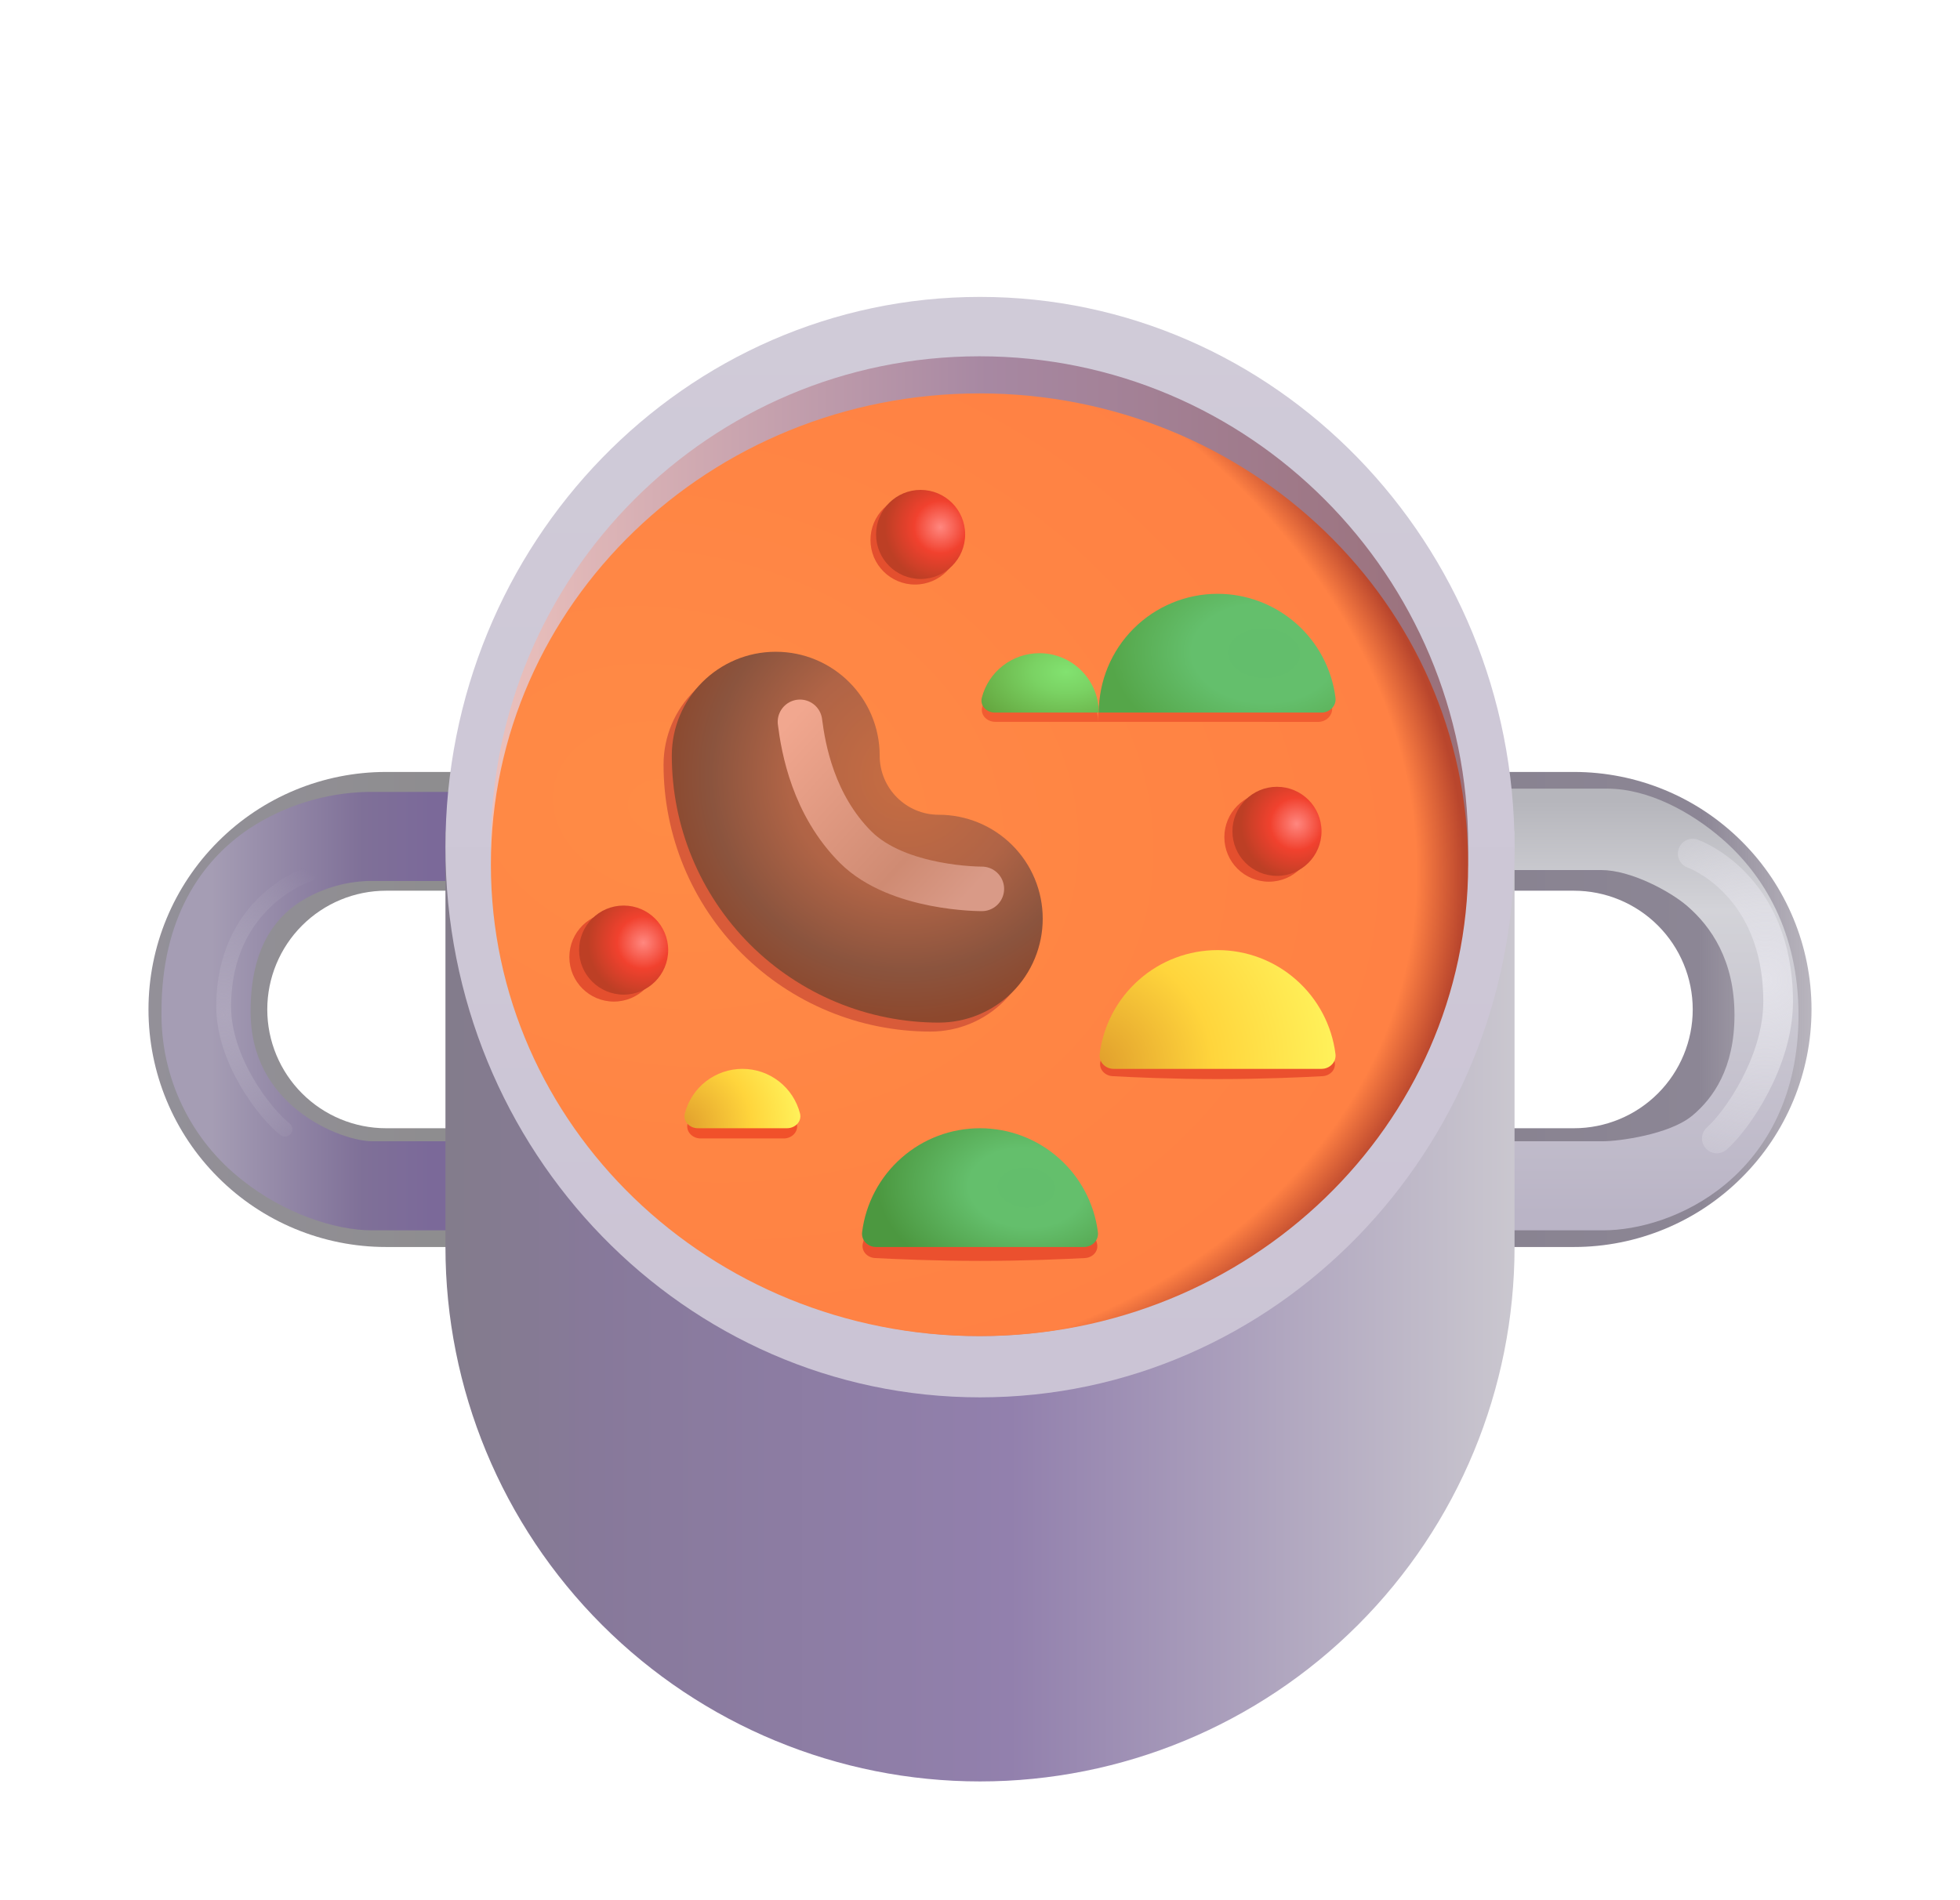 <svg width="33" height="32" viewBox="0 0 33 32" fill="none" xmlns="http://www.w3.org/2000/svg">
<path fill-rule="evenodd" clip-rule="evenodd" d="M2.5 17C2.5 15.939 2.921 14.922 3.672 14.172C4.422 13.421 5.439 13 6.5 13H12.5V21H6.5C5.439 21 4.422 20.579 3.672 19.828C2.921 19.078 2.5 18.061 2.5 17ZM6.5 15C5.97 15 5.461 15.211 5.086 15.586C4.711 15.961 4.5 16.47 4.5 17C4.5 17.53 4.711 18.039 5.086 18.414C5.461 18.789 5.97 19 6.5 19H10.5V15H6.5Z" fill="url(#paint0_linear_3799_7030)"/>
<path fill-rule="evenodd" clip-rule="evenodd" d="M20.5 13H26.5C27.561 13 28.578 13.421 29.328 14.172C30.079 14.922 30.5 15.939 30.5 17C30.5 18.061 30.079 19.078 29.328 19.828C28.578 20.579 27.561 21 26.5 21H20.5V13ZM22.5 15V19H26.5C27.03 19 27.539 18.789 27.914 18.414C28.289 18.039 28.5 17.53 28.5 17C28.5 16.47 28.289 15.961 27.914 15.586C27.539 15.211 27.03 15 26.5 15H22.5Z" fill="url(#paint1_linear_3799_7030)"/>
<g filter="url(#filter0_f_3799_7030)">
<path fill-rule="evenodd" clip-rule="evenodd" d="M5.035 15.198C4.637 15.464 4.219 15.964 4.219 17.031C4.219 17.818 4.571 18.348 5.014 18.701C5.488 19.079 6.024 19.219 6.258 19.219H7.859C8.058 19.219 8.249 19.298 8.389 19.439C8.53 19.579 8.609 19.77 8.609 19.969C8.609 20.168 8.53 20.359 8.389 20.499C8.249 20.64 8.058 20.719 7.859 20.719H6.258C5.648 20.719 4.788 20.439 4.079 19.874C3.648 19.537 3.301 19.105 3.065 18.612C2.829 18.119 2.711 17.578 2.719 17.031C2.719 15.473 3.379 14.501 4.201 13.951C4.795 13.563 5.486 13.35 6.195 13.336H8.14V14.836H6.196C5.784 14.85 5.382 14.975 5.035 15.198ZM8.891 14.086C8.891 14.285 8.812 14.476 8.671 14.616C8.531 14.757 8.339 14.836 8.14 14.836L8.141 14.086L8.14 13.336C8.238 13.336 8.336 13.355 8.427 13.393C8.518 13.431 8.601 13.486 8.67 13.556C8.74 13.625 8.795 13.708 8.833 13.799C8.87 13.89 8.891 13.988 8.891 14.086Z" fill="url(#paint2_linear_3799_7030)"/>
</g>
<g filter="url(#filter1_f_3799_7030)">
<path fill-rule="evenodd" clip-rule="evenodd" d="M28.41 15.26C28.807 15.604 29.203 16.169 29.203 17.094C29.203 17.989 28.846 18.494 28.491 18.789C28.105 19.109 27.246 19.219 26.998 19.219H25.444C25.245 19.219 25.054 19.298 24.914 19.439C24.773 19.579 24.694 19.77 24.694 19.969C24.694 20.168 24.773 20.359 24.914 20.499C25.054 20.64 25.245 20.719 25.444 20.719H26.998C27.568 20.719 28.375 20.504 29.051 19.943C29.757 19.357 30.281 18.425 30.281 17.093C30.281 15.699 29.693 14.732 28.994 14.126C28.479 13.68 27.759 13.281 27.059 13.281H25.172V14.652H26.961C27.453 14.652 28.116 15.006 28.409 15.259L28.41 15.26ZM24.422 14.031C24.422 14.445 24.757 14.652 25.172 14.652V13.281C24.973 13.281 24.782 13.361 24.642 13.502C24.501 13.642 24.422 13.832 24.422 14.031Z" fill="url(#paint3_linear_3799_7030)"/>
</g>
<path d="M7.5 14H25.5V21C25.5 23.387 24.552 25.676 22.864 27.364C21.176 29.052 18.887 30 16.5 30C14.113 30 11.824 29.052 10.136 27.364C8.448 25.676 7.5 23.387 7.5 21V14Z" fill="url(#paint4_linear_3799_7030)"/>
<path d="M16.5 23.532C21.471 23.532 25.5 19.384 25.5 14.266C25.5 9.149 21.471 5 16.5 5C11.529 5 7.5 9.149 7.5 14.266C7.5 19.384 11.529 23.532 16.5 23.532Z" fill="url(#paint5_linear_3799_7030)"/>
<path d="M16.492 22.5C21.035 22.5 24.719 18.806 24.719 14.25C24.719 9.694 21.035 6 16.492 6C11.948 6 8.265 9.694 8.265 14.25C8.265 18.806 11.948 22.5 16.492 22.5Z" fill="url(#paint6_linear_3799_7030)"/>
<path d="M16.492 22.501C21.035 22.501 24.719 18.947 24.719 14.563C24.719 10.179 21.035 6.625 16.492 6.625C11.948 6.625 8.265 10.179 8.265 14.563C8.265 18.947 11.948 22.501 16.492 22.501Z" fill="url(#paint7_radial_3799_7030)"/>
<g filter="url(#filter2_f_3799_7030)">
<path d="M20.5 16.11C19.857 16.11 18.718 17.043 18.527 17.878C18.498 18.006 18.601 18.116 18.733 18.123C19.072 18.142 19.744 18.172 20.5 18.172C21.256 18.172 21.928 18.142 22.267 18.123C22.399 18.116 22.501 18.006 22.47 17.878C22.279 17.1 21.216 16.109 20.5 16.109V16.11Z" fill="#EB502E"/>
</g>
<g filter="url(#filter3_f_3799_7030)">
<path d="M16.5 19.172C15.857 19.172 14.718 20.106 14.527 20.941C14.498 21.069 14.601 21.179 14.733 21.186C15.072 21.204 15.744 21.234 16.5 21.234C17.256 21.234 17.928 21.204 18.267 21.186C18.399 21.179 18.501 21.069 18.47 20.941C18.279 20.162 17.216 19.171 16.5 19.171V19.172Z" fill="#EB502E"/>
</g>
<path d="M20.5 16C20.013 16 19.542 16.177 19.177 16.5C18.811 16.822 18.576 17.267 18.515 17.75C18.498 17.887 18.612 18 18.75 18H22.25C22.388 18 22.502 17.887 22.485 17.75C22.424 17.267 22.189 16.822 21.823 16.5C21.458 16.177 20.987 16 20.5 16Z" fill="url(#paint8_radial_3799_7030)"/>
<g filter="url(#filter4_f_3799_7030)">
<path fill-rule="evenodd" clip-rule="evenodd" d="M18.485 12.156C18.485 11.069 19.371 10.187 20.465 10.187C21.473 10.187 22.305 10.937 22.428 11.907C22.445 12.044 22.332 12.157 22.194 12.157L18.485 12.156ZM16.537 11.909C16.593 11.697 16.717 11.51 16.891 11.377C17.064 11.244 17.277 11.172 17.496 11.172C18.042 11.172 18.485 11.612 18.485 12.156H16.756C16.618 12.156 16.503 12.042 16.537 11.909Z" fill="#F15C31"/>
</g>
<path d="M20.5 10C19.97 10 19.461 10.211 19.086 10.586C18.711 10.961 18.5 11.47 18.5 12H22.25C22.388 12 22.502 11.887 22.485 11.75C22.424 11.267 22.189 10.822 21.823 10.5C21.458 10.178 20.987 10 20.5 10Z" fill="url(#paint9_radial_3799_7030)"/>
<path d="M17.5 11C17.278 11 17.062 11.073 16.886 11.21C16.71 11.346 16.585 11.537 16.53 11.752C16.497 11.886 16.612 12 16.75 12H18.5C18.5 11.735 18.395 11.48 18.207 11.293C18.02 11.105 17.765 11 17.5 11Z" fill="url(#paint10_radial_3799_7030)"/>
<g filter="url(#filter5_f_3799_7030)">
<path d="M12.496 18.172C12.053 18.172 11.681 18.492 11.576 18.924C11.544 19.058 11.659 19.172 11.796 19.172H13.196C13.333 19.172 13.448 19.058 13.416 18.924C13.311 18.492 12.939 18.172 12.496 18.172Z" fill="#F1512A"/>
</g>
<path d="M12.5 18C12.278 18 12.062 18.074 11.886 18.21C11.71 18.346 11.585 18.538 11.53 18.753C11.497 18.886 11.612 19 11.75 19H13.25C13.388 19 13.503 18.886 13.47 18.753C13.415 18.538 13.29 18.346 13.114 18.21C12.939 18.074 12.723 18 12.5 18Z" fill="url(#paint11_radial_3799_7030)"/>
<path d="M16.5 19C16.013 19 15.542 19.177 15.177 19.5C14.811 19.822 14.576 20.267 14.515 20.75C14.498 20.887 14.612 21 14.75 21H18.25C18.388 21 18.502 20.887 18.485 20.75C18.424 20.267 18.189 19.822 17.823 19.5C17.458 19.177 16.987 19 16.5 19Z" fill="url(#paint12_radial_3799_7030)"/>
<g filter="url(#filter6_f_3799_7030)">
<path d="M10.336 16.867C10.75 16.867 11.086 16.531 11.086 16.117C11.086 15.703 10.75 15.367 10.336 15.367C9.922 15.367 9.586 15.703 9.586 16.117C9.586 16.531 9.922 16.867 10.336 16.867Z" fill="#E44F2E"/>
</g>
<g filter="url(#filter7_f_3799_7030)">
<path d="M21.364 14.848C21.778 14.848 22.114 14.512 22.114 14.098C22.114 13.684 21.778 13.348 21.364 13.348C20.95 13.348 20.614 13.684 20.614 14.098C20.614 14.512 20.95 14.848 21.364 14.848Z" fill="#E44F2E"/>
</g>
<path d="M10.5 16.75C10.914 16.75 11.25 16.414 11.25 16C11.25 15.586 10.914 15.25 10.5 15.25C10.086 15.25 9.75 15.586 9.75 16C9.75 16.414 10.086 16.75 10.5 16.75Z" fill="url(#paint13_radial_3799_7030)"/>
<g filter="url(#filter8_f_3799_7030)">
<path d="M15.406 9.844C15.82 9.844 16.156 9.508 16.156 9.094C16.156 8.68 15.82 8.344 15.406 8.344C14.992 8.344 14.656 8.68 14.656 9.094C14.656 9.508 14.992 9.844 15.406 9.844Z" fill="#E44F2E"/>
</g>
<path d="M15.5 9.75C15.914 9.75 16.25 9.414 16.25 9C16.25 8.586 15.914 8.25 15.5 8.25C15.086 8.25 14.75 8.586 14.75 9C14.75 9.414 15.086 9.75 15.5 9.75Z" fill="url(#paint14_radial_3799_7030)"/>
<path d="M21.5 14.75C21.914 14.75 22.25 14.414 22.25 14C22.25 13.586 21.914 13.25 21.5 13.25C21.086 13.25 20.75 13.586 20.75 14C20.75 14.414 21.086 14.75 21.5 14.75Z" fill="url(#paint15_radial_3799_7030)"/>
<g filter="url(#filter9_f_3799_7030)">
<path fill-rule="evenodd" clip-rule="evenodd" d="M12.922 11.128C13.888 11.128 14.672 11.911 14.672 12.878C14.672 13.427 15.117 13.872 15.667 13.872C16.131 13.872 16.576 14.056 16.905 14.385C17.233 14.713 17.417 15.158 17.417 15.622C17.417 16.086 17.233 16.531 16.905 16.859C16.576 17.188 16.131 17.372 15.667 17.372C14.475 17.372 13.332 16.898 12.489 16.056C11.646 15.213 11.172 14.07 11.172 12.878C11.172 11.911 11.955 11.128 12.922 11.128Z" fill="#D95B39"/>
</g>
<path fill-rule="evenodd" clip-rule="evenodd" d="M13.061 10.976C14.028 10.976 14.811 11.759 14.811 12.726C14.811 13.276 15.257 13.721 15.806 13.721C16.27 13.721 16.715 13.905 17.044 14.234C17.372 14.562 17.556 15.007 17.556 15.471C17.556 15.935 17.372 16.38 17.044 16.709C16.715 17.037 16.27 17.221 15.806 17.221C14.614 17.221 13.471 16.747 12.628 15.905C11.785 15.062 11.311 13.918 11.311 12.726C11.311 11.759 12.095 10.976 13.061 10.976Z" fill="url(#paint16_radial_3799_7030)"/>
<g filter="url(#filter10_f_3799_7030)">
<path d="M13.469 12.156C13.526 12.609 13.694 13.553 14.406 14.266C15.119 14.978 16.531 14.969 16.531 14.969" stroke="url(#paint17_linear_3799_7030)" stroke-width="0.75" stroke-linecap="round"/>
</g>
<g filter="url(#filter11_f_3799_7030)">
<path d="M4.797 19.016C4.458 18.75 3.766 17.853 3.766 16.953C3.766 15.172 5.203 14.719 5.203 14.719" stroke="url(#paint18_radial_3799_7030)" stroke-width="0.25" stroke-linecap="round"/>
</g>
<g filter="url(#filter12_f_3799_7030)">
<path d="M28.906 19.172C29.245 18.875 29.938 17.874 29.938 16.869C29.938 14.881 28.5 14.375 28.5 14.375" stroke="url(#paint19_radial_3799_7030)" stroke-width="0.5" stroke-linecap="round"/>
</g>
<defs>
<filter id="filter0_f_3799_7030" x="2.469" y="13.086" width="6.672" height="7.883" filterUnits="userSpaceOnUse" color-interpolation-filters="sRGB">
<feFlood flood-opacity="0" result="BackgroundImageFix"/>
<feBlend mode="normal" in="SourceGraphic" in2="BackgroundImageFix" result="shape"/>
<feGaussianBlur stdDeviation="0.125" result="effect1_foregroundBlur_3799_7030"/>
</filter>
<filter id="filter1_f_3799_7030" x="23.922" y="12.781" width="6.859" height="8.438" filterUnits="userSpaceOnUse" color-interpolation-filters="sRGB">
<feFlood flood-opacity="0" result="BackgroundImageFix"/>
<feBlend mode="normal" in="SourceGraphic" in2="BackgroundImageFix" result="shape"/>
<feGaussianBlur stdDeviation="0.25" result="effect1_foregroundBlur_3799_7030"/>
</filter>
<filter id="filter2_f_3799_7030" x="18.272" y="15.859" width="4.454" height="2.563" filterUnits="userSpaceOnUse" color-interpolation-filters="sRGB">
<feFlood flood-opacity="0" result="BackgroundImageFix"/>
<feBlend mode="normal" in="SourceGraphic" in2="BackgroundImageFix" result="shape"/>
<feGaussianBlur stdDeviation="0.125" result="effect1_foregroundBlur_3799_7030"/>
</filter>
<filter id="filter3_f_3799_7030" x="14.272" y="18.921" width="4.454" height="2.563" filterUnits="userSpaceOnUse" color-interpolation-filters="sRGB">
<feFlood flood-opacity="0" result="BackgroundImageFix"/>
<feBlend mode="normal" in="SourceGraphic" in2="BackgroundImageFix" result="shape"/>
<feGaussianBlur stdDeviation="0.125" result="effect1_foregroundBlur_3799_7030"/>
</filter>
<filter id="filter4_f_3799_7030" x="16.281" y="9.937" width="6.399" height="2.47" filterUnits="userSpaceOnUse" color-interpolation-filters="sRGB">
<feFlood flood-opacity="0" result="BackgroundImageFix"/>
<feBlend mode="normal" in="SourceGraphic" in2="BackgroundImageFix" result="shape"/>
<feGaussianBlur stdDeviation="0.125" result="effect1_foregroundBlur_3799_7030"/>
</filter>
<filter id="filter5_f_3799_7030" x="11.321" y="17.922" width="2.351" height="1.5" filterUnits="userSpaceOnUse" color-interpolation-filters="sRGB">
<feFlood flood-opacity="0" result="BackgroundImageFix"/>
<feBlend mode="normal" in="SourceGraphic" in2="BackgroundImageFix" result="shape"/>
<feGaussianBlur stdDeviation="0.125" result="effect1_foregroundBlur_3799_7030"/>
</filter>
<filter id="filter6_f_3799_7030" x="9.336" y="15.117" width="2" height="2" filterUnits="userSpaceOnUse" color-interpolation-filters="sRGB">
<feFlood flood-opacity="0" result="BackgroundImageFix"/>
<feBlend mode="normal" in="SourceGraphic" in2="BackgroundImageFix" result="shape"/>
<feGaussianBlur stdDeviation="0.125" result="effect1_foregroundBlur_3799_7030"/>
</filter>
<filter id="filter7_f_3799_7030" x="20.364" y="13.098" width="2" height="2" filterUnits="userSpaceOnUse" color-interpolation-filters="sRGB">
<feFlood flood-opacity="0" result="BackgroundImageFix"/>
<feBlend mode="normal" in="SourceGraphic" in2="BackgroundImageFix" result="shape"/>
<feGaussianBlur stdDeviation="0.125" result="effect1_foregroundBlur_3799_7030"/>
</filter>
<filter id="filter8_f_3799_7030" x="14.406" y="8.094" width="2" height="2" filterUnits="userSpaceOnUse" color-interpolation-filters="sRGB">
<feFlood flood-opacity="0" result="BackgroundImageFix"/>
<feBlend mode="normal" in="SourceGraphic" in2="BackgroundImageFix" result="shape"/>
<feGaussianBlur stdDeviation="0.125" result="effect1_foregroundBlur_3799_7030"/>
</filter>
<filter id="filter9_f_3799_7030" x="10.922" y="10.878" width="6.745" height="6.744" filterUnits="userSpaceOnUse" color-interpolation-filters="sRGB">
<feFlood flood-opacity="0" result="BackgroundImageFix"/>
<feBlend mode="normal" in="SourceGraphic" in2="BackgroundImageFix" result="shape"/>
<feGaussianBlur stdDeviation="0.125" result="effect1_foregroundBlur_3799_7030"/>
</filter>
<filter id="filter10_f_3799_7030" x="12.344" y="11.031" width="5.312" height="5.063" filterUnits="userSpaceOnUse" color-interpolation-filters="sRGB">
<feFlood flood-opacity="0" result="BackgroundImageFix"/>
<feBlend mode="normal" in="SourceGraphic" in2="BackgroundImageFix" result="shape"/>
<feGaussianBlur stdDeviation="0.375" result="effect1_foregroundBlur_3799_7030"/>
</filter>
<filter id="filter11_f_3799_7030" x="3.391" y="14.344" width="2.187" height="5.047" filterUnits="userSpaceOnUse" color-interpolation-filters="sRGB">
<feFlood flood-opacity="0" result="BackgroundImageFix"/>
<feBlend mode="normal" in="SourceGraphic" in2="BackgroundImageFix" result="shape"/>
<feGaussianBlur stdDeviation="0.125" result="effect1_foregroundBlur_3799_7030"/>
</filter>
<filter id="filter12_f_3799_7030" x="28" y="13.875" width="2.438" height="5.797" filterUnits="userSpaceOnUse" color-interpolation-filters="sRGB">
<feFlood flood-opacity="0" result="BackgroundImageFix"/>
<feBlend mode="normal" in="SourceGraphic" in2="BackgroundImageFix" result="shape"/>
<feGaussianBlur stdDeviation="0.125" result="effect1_foregroundBlur_3799_7030"/>
</filter>
<linearGradient id="paint0_linear_3799_7030" x1="7.5" y1="16.25" x2="2.281" y2="16.25" gradientUnits="userSpaceOnUse">
<stop stop-color="#8E8D8F"/>
<stop offset="1" stop-color="#939099"/>
</linearGradient>
<linearGradient id="paint1_linear_3799_7030" x1="25.5" y1="17" x2="33.375" y2="17" gradientUnits="userSpaceOnUse">
<stop stop-color="#898391"/>
<stop offset="0.397" stop-color="#8C8695"/>
<stop offset="1" stop-color="#898391" stop-opacity="0"/>
</linearGradient>
<linearGradient id="paint2_linear_3799_7030" x1="7.281" y1="16.188" x2="2.313" y2="16.188" gradientUnits="userSpaceOnUse">
<stop stop-color="#7B6999"/>
<stop offset="0.237" stop-color="#7F7098"/>
<stop offset="0.748" stop-color="#A59DB4"/>
</linearGradient>
<linearGradient id="paint3_linear_3799_7030" x1="26.005" y1="20.438" x2="26.005" y2="13.5" gradientUnits="userSpaceOnUse">
<stop stop-color="#BAB4C6"/>
<stop offset="0.739" stop-color="#D3D3D8"/>
<stop offset="1" stop-color="#B6B6BC"/>
</linearGradient>
<linearGradient id="paint4_linear_3799_7030" x1="7.5" y1="21.25" x2="25.5" y2="21.25" gradientUnits="userSpaceOnUse">
<stop stop-color="#837C8B"/>
<stop offset="0.139" stop-color="#87799A"/>
<stop offset="0.528" stop-color="#9280AD"/>
<stop offset="1" stop-color="#CAC7CF"/>
</linearGradient>
<linearGradient id="paint5_linear_3799_7030" x1="16.5" y1="5" x2="16.5" y2="23.531" gradientUnits="userSpaceOnUse">
<stop stop-color="#D0CBD8"/>
<stop offset="1" stop-color="#CBC4D5"/>
</linearGradient>
<linearGradient id="paint6_linear_3799_7030" x1="8.266" y1="11.188" x2="24.719" y2="11.188" gradientUnits="userSpaceOnUse">
<stop stop-color="#ECC1BC"/>
<stop offset="0.508" stop-color="#A788A2"/>
<stop offset="1" stop-color="#9A7079"/>
</linearGradient>
<radialGradient id="paint7_radial_3799_7030" cx="0" cy="0" r="1" gradientUnits="userSpaceOnUse" gradientTransform="translate(11.188 13.625) rotate(11.062) scale(14.169 10.649)">
<stop stop-color="#FF8B45"/>
<stop offset="0.902" stop-color="#FF8144"/>
<stop offset="0.96" stop-color="#B9462D"/>
</radialGradient>
<radialGradient id="paint8_radial_3799_7030" cx="0" cy="0" r="1" gradientUnits="userSpaceOnUse" gradientTransform="translate(18.313 18) rotate(-13.932) scale(4.153 4.153)">
<stop stop-color="#DE9A2B"/>
<stop offset="0.509" stop-color="#FFD53C"/>
<stop offset="1" stop-color="#FFF15A"/>
</radialGradient>
<radialGradient id="paint9_radial_3799_7030" cx="0" cy="0" r="1" gradientUnits="userSpaceOnUse" gradientTransform="translate(21.281 11) rotate(92.01) scale(1.782 2.59)">
<stop stop-color="#63BE6C"/>
<stop offset="0.469" stop-color="#64BF6C"/>
<stop offset="1" stop-color="#55A649"/>
</radialGradient>
<radialGradient id="paint10_radial_3799_7030" cx="0" cy="0" r="1" gradientUnits="userSpaceOnUse" gradientTransform="translate(17.953 11.313) rotate(90) scale(1.859 2.999)">
<stop stop-color="#82E270"/>
<stop offset="0.193" stop-color="#7AD263"/>
<stop offset="0.63" stop-color="#619F39"/>
</radialGradient>
<radialGradient id="paint11_radial_3799_7030" cx="0" cy="0" r="1" gradientUnits="userSpaceOnUse" gradientTransform="translate(11.406 19) rotate(-13.932) scale(2.077)">
<stop stop-color="#DE9A2B"/>
<stop offset="0.605" stop-color="#FFD53C"/>
<stop offset="1" stop-color="#FFF15A"/>
</radialGradient>
<radialGradient id="paint12_radial_3799_7030" cx="0" cy="0" r="1" gradientUnits="userSpaceOnUse" gradientTransform="translate(17.281 20) rotate(93.522) scale(2.035 2.957)">
<stop stop-color="#63BE6C"/>
<stop offset="0.329" stop-color="#64BF6C"/>
<stop offset="0.851" stop-color="#4C9840"/>
</radialGradient>
<radialGradient id="paint13_radial_3799_7030" cx="0" cy="0" r="1" gradientUnits="userSpaceOnUse" gradientTransform="translate(10.832 15.875) rotate(110.76) scale(0.936)">
<stop stop-color="#FF877F"/>
<stop offset="0.472" stop-color="#F1412E"/>
<stop offset="1" stop-color="#BD3F25"/>
</radialGradient>
<radialGradient id="paint14_radial_3799_7030" cx="0" cy="0" r="1" gradientUnits="userSpaceOnUse" gradientTransform="translate(15.832 8.876) rotate(110.76) scale(0.936)">
<stop stop-color="#FF877F"/>
<stop offset="0.472" stop-color="#F1412E"/>
<stop offset="1" stop-color="#BD3F25"/>
</radialGradient>
<radialGradient id="paint15_radial_3799_7030" cx="0" cy="0" r="1" gradientUnits="userSpaceOnUse" gradientTransform="translate(21.83 13.874) rotate(110.76) scale(0.936)">
<stop stop-color="#FF877F"/>
<stop offset="0.472" stop-color="#F1412E"/>
<stop offset="1" stop-color="#BD3F25"/>
</radialGradient>
<radialGradient id="paint16_radial_3799_7030" cx="0" cy="0" r="1" gradientUnits="userSpaceOnUse" gradientTransform="translate(15.251 13.064) rotate(101.107) scale(4.238)">
<stop stop-color="#C86D42"/>
<stop offset="0.465" stop-color="#B06446"/>
<stop offset="0.773" stop-color="#8B543E"/>
<stop offset="0.969" stop-color="#8D482D"/>
</radialGradient>
<linearGradient id="paint17_linear_3799_7030" x1="13.281" y1="12.156" x2="16.375" y2="14.969" gradientUnits="userSpaceOnUse">
<stop stop-color="#F1A78F"/>
<stop offset="0.721" stop-color="#CF8B73"/>
<stop offset="1" stop-color="#D99A87"/>
</linearGradient>
<radialGradient id="paint18_radial_3799_7030" cx="0" cy="0" r="1" gradientUnits="userSpaceOnUse" gradientTransform="translate(3.766 17.094) scale(3.078 2.75)">
<stop stop-color="#AEA6BC"/>
<stop offset="1" stop-color="#ACA5BB" stop-opacity="0"/>
</radialGradient>
<radialGradient id="paint19_radial_3799_7030" cx="0" cy="0" r="1" gradientUnits="userSpaceOnUse" gradientTransform="translate(29.72 16.503) rotate(171.408) scale(4.203 4.174)">
<stop stop-color="#E3E2E9"/>
<stop offset="1" stop-color="#E1E0E7" stop-opacity="0"/>
</radialGradient>
</defs>
</svg>
